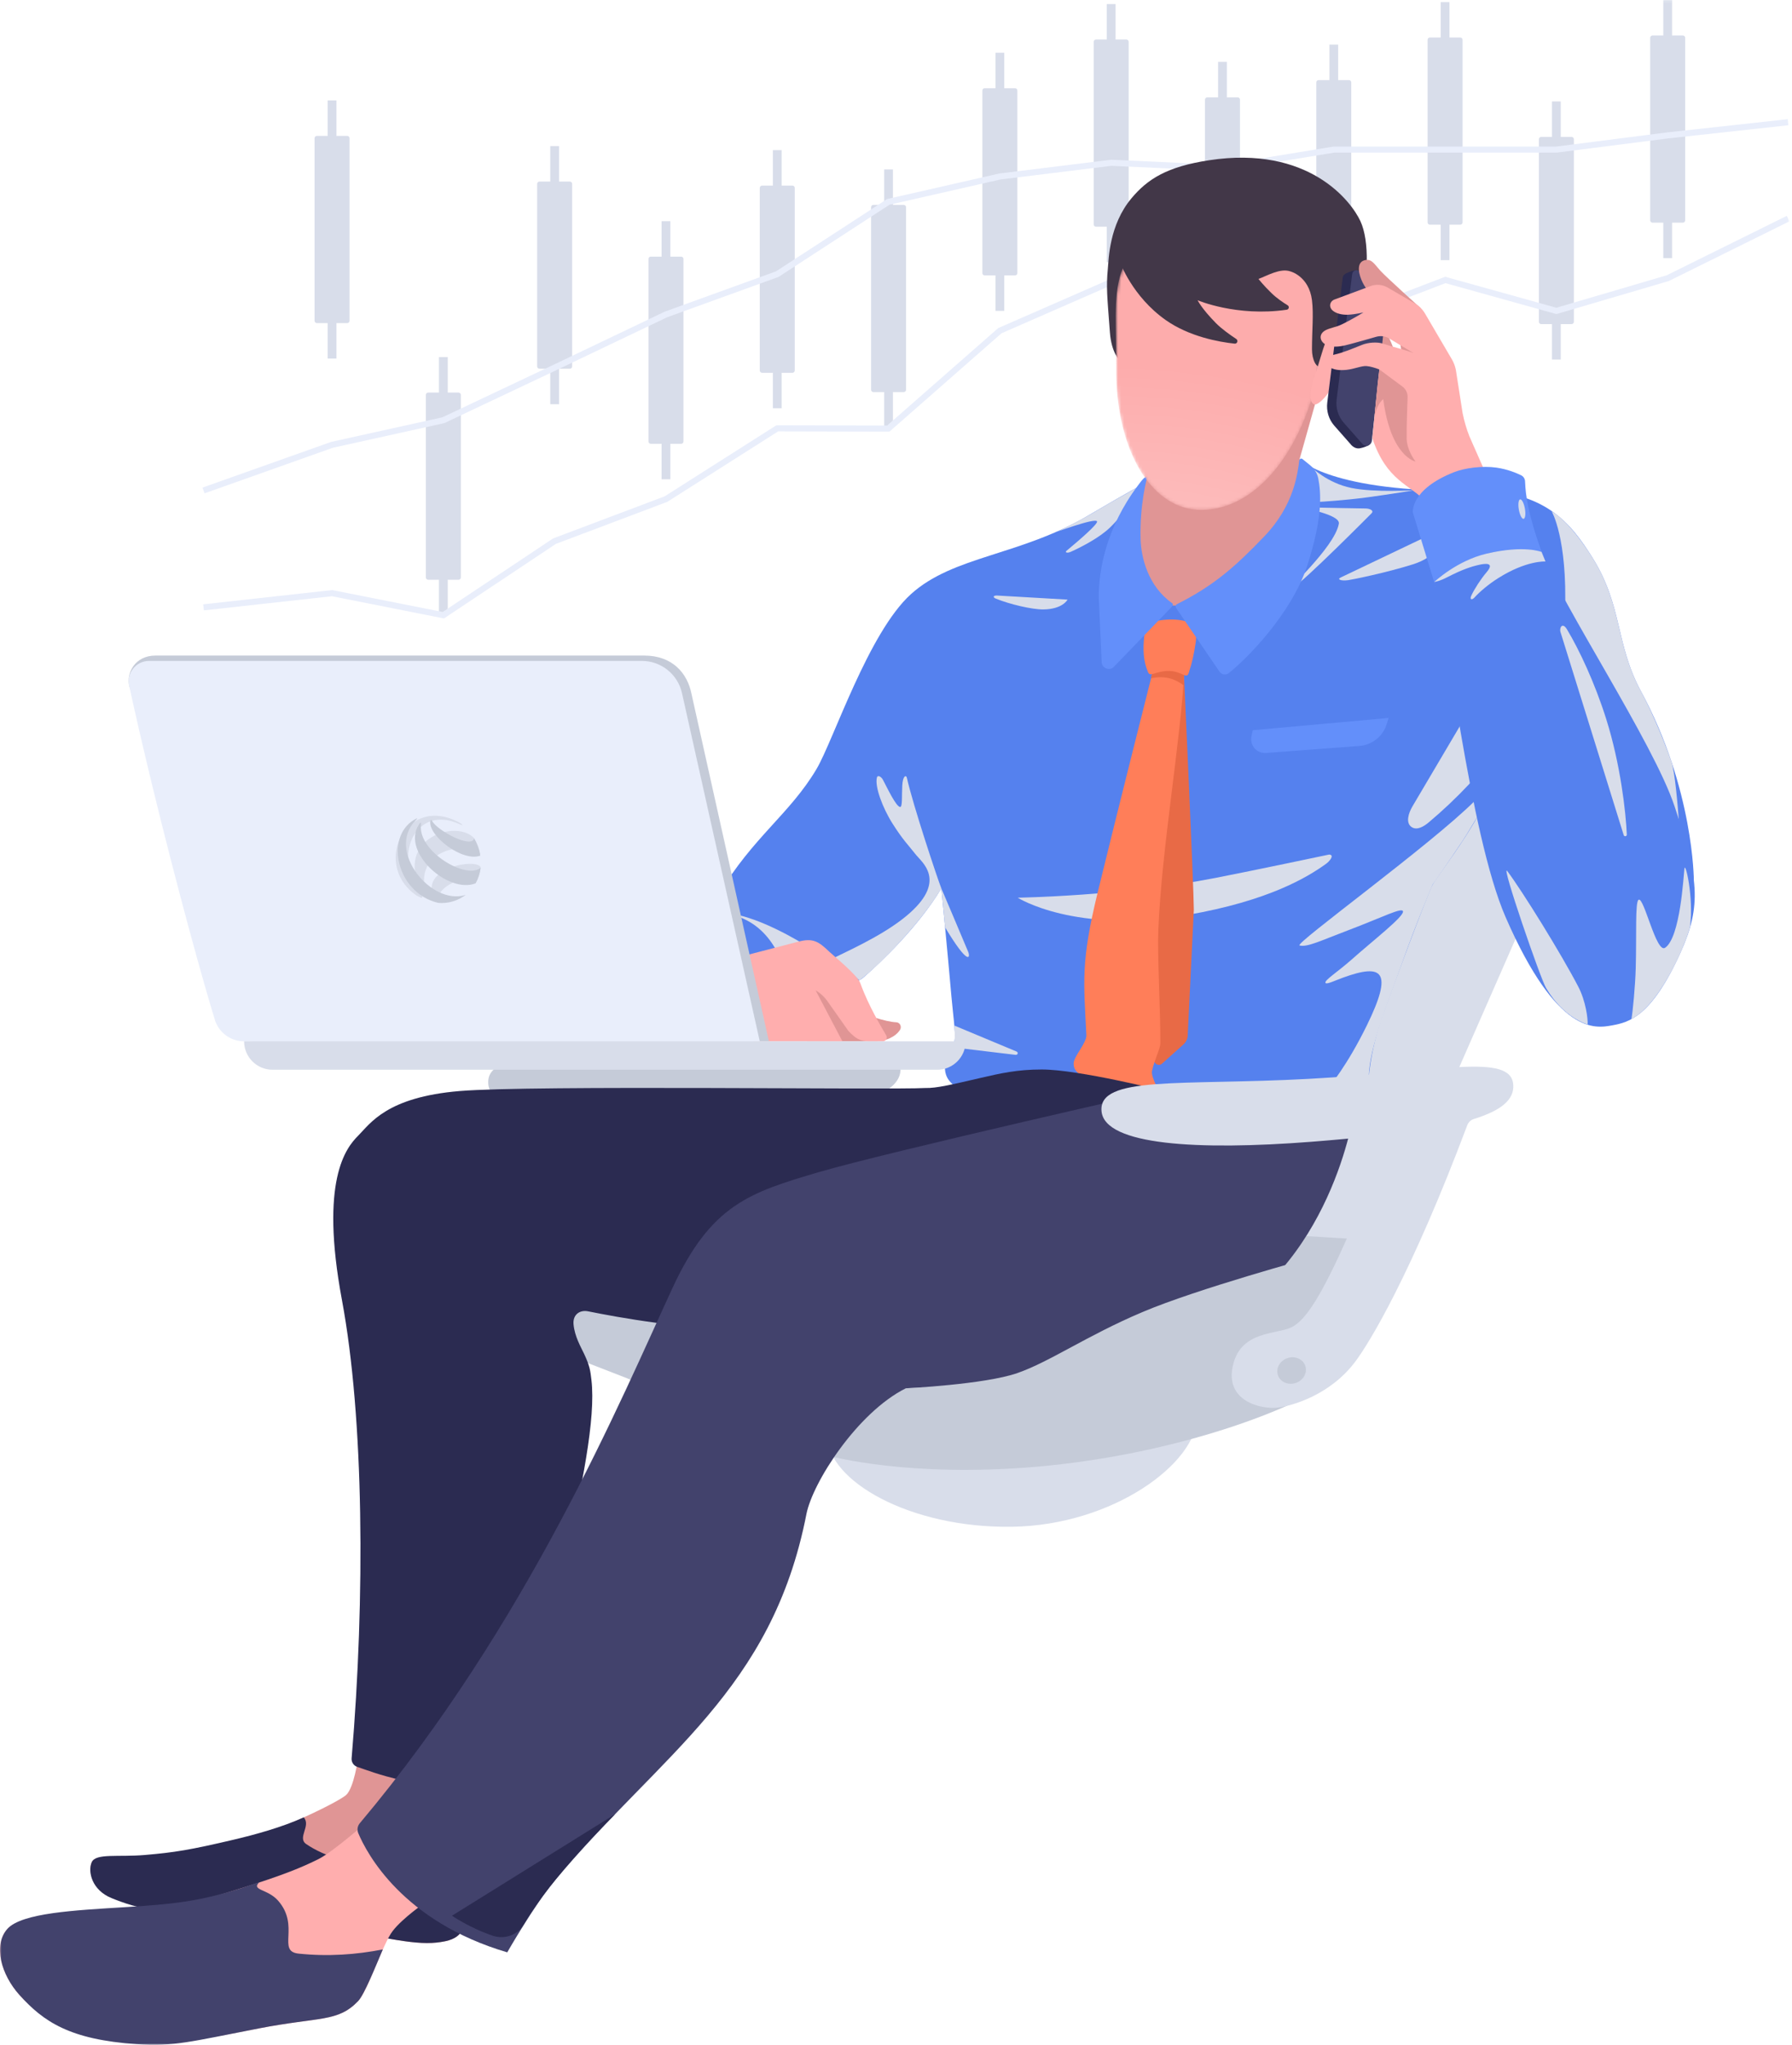 <?xml version="1.0" encoding="UTF-8"?>
<svg width="589px" height="672px" viewBox="0 0 589 672" version="1.1" xmlns="http://www.w3.org/2000/svg" xmlns:xlink="http://www.w3.org/1999/xlink">
    <!-- Generator: Sketch 51.3 (57544) - http://www.bohemiancoding.com/sketch -->
    <title>Карта More Signature</title>
    <desc>Created with Sketch.</desc>
    <defs>
        <polygon id="path-1" points="0 672 588.167 672 588.167 0.135 0 0.135"></polygon>
        <path d="M0.89,45.29 C0.655,70.349 11.39,90.624 27.403,91.626 C46.214,92.803 63.838,72.399 68.89,38.79 C74.64,0.54 53.924,2.575 35.127,1.205 C32.55,1.017 30.168,0.926 27.959,0.926 C-4.108,0.928 1.124,20.264 0.89,45.29" id="path-3"></path>
        <radialGradient cx="3.161%" cy="240.525%" fx="3.161%" fy="240.525%" r="254.136%" gradientTransform="translate(0.032,2.405),scale(1,0.762),rotate(-80.672),translate(-0.032,-2.405)" id="radialGradient-5">
            <stop stop-color="#FFE8E8" offset="0%"></stop>
            <stop stop-color="#FDACAC" offset="100%"></stop>
        </radialGradient>
    </defs>
    <g id="Частным" stroke="none" stroke-width="1" fill="none" fill-rule="evenodd">
        <g id="-Мобильный-банк.png-БКС-Платинум.png-Доходный-фунт.png-Кредит-Онлайн.png-Рефенансирование.png-Цифровой-Signature.png-Цифровой-Visa-Platinum.png-More-Signature.png-more-visa-platinum.png" transform="translate(-4677, -9168)">
            <g id="Карта-More-Signature" transform="translate(4588, 9120)">
                <rect id="Rectangle-8-Copy-6" fill-rule="nonzero" x="0" y="0" width="767" height="767"></rect>
                <g id="Group-116" transform="translate(89, 47)">
                    <polygon id="Fill-1" fill="#D8DDEA" points="107.698 118.81 110.583 118.81 110.583 34 107.698 34"></polygon>
                    <g id="Group-73" transform="translate(0, 0.865)">
                        <path d="M114.135,106.29 L104.147,106.29 C103.729,106.29 103.391,105.952 103.391,105.534 L103.391,45.546 C103.391,45.128 103.729,44.79 104.147,44.79 L114.135,44.79 C114.552,44.79 114.891,45.128 114.891,45.546 L114.891,105.534 C114.891,105.952 114.552,106.29 114.135,106.29" id="Fill-2" fill="#D8DDEA"></path>
                        <mask id="mask-2" fill="white">
                            <use xlink:href="#path-1"></use>
                        </mask>
                        <g id="Clip-5"></g>
                        <polygon id="Fill-4" fill="#D8DDEA" mask="url(#mask-2)" points="144.281 202.279 147.166 202.279 147.166 117.469 144.281 117.469"></polygon>
                        <path d="M150.718,190.624 L140.73,190.624 C140.312,190.624 139.974,190.286 139.974,189.868 L139.974,129.88 C139.974,129.462 140.312,129.124 140.73,129.124 L150.718,129.124 C151.135,129.124 151.474,129.462 151.474,129.88 L151.474,189.868 C151.474,190.286 151.135,190.624 150.718,190.624" id="Fill-6" fill="#D8DDEA" mask="url(#mask-2)"></path>
                        <polygon id="Fill-7" fill="#D8DDEA" mask="url(#mask-2)" points="180.864 132.945 183.75 132.945 183.75 48.135 180.864 48.135"></polygon>
                        <path d="M187.301,121.29 L177.313,121.29 C176.895,121.29 176.557,120.952 176.557,120.534 L176.557,60.546 C176.557,60.128 176.895,59.79 177.313,59.79 L187.301,59.79 C187.718,59.79 188.057,60.128 188.057,60.546 L188.057,120.534 C188.057,120.952 187.718,121.29 187.301,121.29" id="Fill-8" fill="#D8DDEA" mask="url(#mask-2)"></path>
                        <polygon id="Fill-9" fill="#D8DDEA" mask="url(#mask-2)" points="217.448 157.612 220.333 157.612 220.333 72.802 217.448 72.802"></polygon>
                        <path d="M223.885,145.957 L213.897,145.957 C213.479,145.957 213.141,145.619 213.141,145.201 L213.141,85.213 C213.141,84.795 213.479,84.457 213.897,84.457 L223.885,84.457 C224.302,84.457 224.641,84.795 224.641,85.213 L224.641,145.201 C224.641,145.619 224.302,145.957 223.885,145.957" id="Fill-10" fill="#D8DDEA" mask="url(#mask-2)"></path>
                        <polygon id="Fill-11" fill="#D8DDEA" mask="url(#mask-2)" points="254.031 134.279 256.916 134.279 256.916 49.469 254.031 49.469"></polygon>
                        <path d="M260.468,122.624 L250.48,122.624 C250.062,122.624 249.724,122.286 249.724,121.868 L249.724,61.88 C249.724,61.462 250.062,61.124 250.48,61.124 L260.468,61.124 C260.885,61.124 261.224,61.462 261.224,61.88 L261.224,121.868 C261.224,122.286 260.885,122.624 260.468,122.624" id="Fill-12" fill="#D8DDEA" mask="url(#mask-2)"></path>
                        <polygon id="Fill-13" fill="#D8DDEA" mask="url(#mask-2)" points="290.614 140.612 293.499 140.612 293.499 55.802 290.614 55.802"></polygon>
                        <path d="M297.051,128.957 L287.063,128.957 C286.645,128.957 286.307,128.619 286.307,128.201 L286.307,68.213 C286.307,67.795 286.645,67.457 287.063,67.457 L297.051,67.457 C297.468,67.457 297.807,67.795 297.807,68.213 L297.807,128.201 C297.807,128.619 297.468,128.957 297.051,128.957" id="Fill-14" fill="#D8DDEA" mask="url(#mask-2)"></path>
                        <polygon id="Fill-15" fill="#D8DDEA" mask="url(#mask-2)" points="327.197 102.279 330.083 102.279 330.083 17.469 327.197 17.469"></polygon>
                        <path d="M333.634,90.624 L323.646,90.624 C323.229,90.624 322.89,90.286 322.89,89.868 L322.89,29.88 C322.89,29.462 323.229,29.124 323.646,29.124 L333.634,29.124 C334.052,29.124 334.39,29.462 334.39,29.88 L334.39,89.868 C334.39,90.286 334.052,90.624 333.634,90.624" id="Fill-16" fill="#D8DDEA" mask="url(#mask-2)"></path>
                        <polygon id="Fill-17" fill="#D8DDEA" mask="url(#mask-2)" points="363.78 86.279 366.666 86.279 366.666 1.469 363.78 1.469"></polygon>
                        <path d="M370.218,74.624 L360.23,74.624 C359.812,74.624 359.474,74.286 359.474,73.868 L359.474,13.88 C359.474,13.462 359.812,13.124 360.23,13.124 L370.218,13.124 C370.635,13.124 370.974,13.462 370.974,13.88 L370.974,73.868 C370.974,74.286 370.635,74.624 370.218,74.624" id="Fill-18" fill="#D8DDEA" mask="url(#mask-2)"></path>
                        <polygon id="Fill-19" fill="#D8DDEA" mask="url(#mask-2)" points="400.364 105.279 403.249 105.279 403.249 20.469 400.364 20.469"></polygon>
                        <path d="M406.801,93.624 L396.813,93.624 C396.395,93.624 396.057,93.286 396.057,92.868 L396.057,32.88 C396.057,32.462 396.395,32.124 396.813,32.124 L406.801,32.124 C407.218,32.124 407.557,32.462 407.557,32.88 L407.557,92.868 C407.557,93.286 407.218,93.624 406.801,93.624" id="Fill-20" fill="#D8DDEA" mask="url(#mask-2)"></path>
                        <polygon id="Fill-21" fill="#D8DDEA" mask="url(#mask-2)" points="436.947 99.612 439.833 99.612 439.833 14.802 436.947 14.802"></polygon>
                        <path d="M443.384,87.957 L433.396,87.957 C432.979,87.957 432.64,87.619 432.64,87.201 L432.64,27.213 C432.64,26.795 432.979,26.457 433.396,26.457 L443.384,26.457 C443.802,26.457 444.14,26.795 444.14,27.213 L444.14,87.201 C444.14,87.619 443.802,87.957 443.384,87.957" id="Fill-22" fill="#D8DDEA" mask="url(#mask-2)"></path>
                        <polygon id="Fill-23" fill="#D8DDEA" mask="url(#mask-2)" points="473.53 85.612 476.416 85.612 476.416 0.802 473.53 0.802"></polygon>
                        <path d="M479.968,73.957 L469.98,73.957 C469.562,73.957 469.224,73.619 469.224,73.201 L469.224,13.213 C469.224,12.795 469.562,12.457 469.98,12.457 L479.968,12.457 C480.385,12.457 480.724,12.795 480.724,13.213 L480.724,73.201 C480.724,73.619 480.385,73.957 479.968,73.957" id="Fill-24" fill="#D8DDEA" mask="url(#mask-2)"></path>
                        <polygon id="Fill-25" fill="#D8DDEA" mask="url(#mask-2)" points="510.114 118.279 512.999 118.279 512.999 33.469 510.114 33.469"></polygon>
                        <path d="M516.551,106.624 L506.563,106.624 C506.146,106.624 505.807,106.286 505.807,105.868 L505.807,45.88 C505.807,45.462 506.146,45.124 506.563,45.124 L516.551,45.124 C516.968,45.124 517.307,45.462 517.307,45.88 L517.307,105.868 C517.307,106.286 516.968,106.624 516.551,106.624" id="Fill-26" fill="#D8DDEA" mask="url(#mask-2)"></path>
                        <polygon id="Fill-27" fill="#D8DDEA" mask="url(#mask-2)" points="546.697 84.945 549.583 84.945 549.583 0.135 546.697 0.135"></polygon>
                        <path d="M553.134,73.29 L543.146,73.29 C542.729,73.29 542.39,72.952 542.39,72.534 L542.39,12.546 C542.39,12.128 542.729,11.79 543.146,11.79 L553.134,11.79 C553.552,11.79 553.89,12.128 553.89,12.546 L553.89,72.534 C553.89,72.952 553.552,73.29 553.134,73.29" id="Fill-28" fill="#D8DDEA" mask="url(#mask-2)"></path>
                        <polyline id="Stroke-29" stroke="#E9EEFB" stroke-width="2" mask="url(#mask-2)" points="587.724 71.957 548.14 91.54 511.557 102.29 475.057 92.124 438.39 106.124 401.807 111.79 365.224 92.79 328.64 108.79 291.974 140.957 255.474 140.874 218.891 164.124 182.224 177.957 145.724 202.279 109.141 195.029 66.891 199.695"></polyline>
                        <polyline id="Stroke-30" stroke="#E9EEFB" stroke-width="2" mask="url(#mask-2)" points="66.891 161.29 109.141 146.29 145.724 138.207 182.224 120.957 218.891 103.457 255.474 90.207 291.974 66.468 328.64 58.124 365.224 53.624 401.808 55.29 438.39 49.29 475.058 49.29 511.558 49.29 548.14 44.624 587.723 40.29"></polyline>
                        <path d="M458.515,116.79 C458.89,120.04 453.015,118.415 453.015,118.415 L450.265,109.165 L455.015,108.29 C455.015,108.29 458.14,113.54 458.515,116.79" id="Fill-31" fill="#E09595" mask="url(#mask-2)"></path>
                        <polygon id="Fill-32" fill="#E09595" mask="url(#mask-2)" points="467.057 117.874 460.89 117.291 459.474 107.957 465.89 113.624"></polygon>
                        <polygon id="Fill-33" fill="#D8DDEA" mask="url(#mask-2)" points="452.64 412.29 510.724 279.957 482.14 263.29 414.89 412.29"></polygon>
                        <path d="M117.724,577.623 C117.724,577.623 116.391,587.623 113.724,589.957 C111.056,592.29 90.891,602.29 76.724,605.623 C62.469,608.977 56.724,610.29 47.724,610.623 C38.724,610.957 31.471,608.965 30.14,612.04 C28.806,615.123 30.724,620.957 37.391,622.957 C39.45,623.574 44.947,626.863 51.391,627.623 C65.808,629.324 87.653,628.937 105.391,632.623 C131.056,637.957 138.637,639.589 146.391,637.957 C152.724,636.623 153.391,632.29 152.391,626.29 C151.56,621.314 156.391,581.957 156.391,581.957 L117.724,577.623 Z" id="Fill-34" fill="#E09595" mask="url(#mask-2)"></path>
                        <path d="M152.906,614.318 C136.783,615.829 112.933,614.488 100.64,606.041 C97.624,603.968 102.297,600.041 99.841,597.277 C92.635,600.528 83.909,602.933 76.723,604.624 C62.469,607.978 57.39,608.791 47.723,609.624 C38.751,610.397 31.47,608.965 30.14,612.041 C28.807,615.124 30.194,621.165 36.64,623.791 C40.464,625.348 45.57,627.196 51.39,627.624 C65.868,628.687 87.652,628.938 105.39,632.624 C131.057,637.958 138.637,639.589 146.39,637.958 C152.723,636.624 153.39,632.291 152.39,626.291 C152.138,624.781 152.408,620.101 152.906,614.318" id="Fill-35" fill="#2B2B51" mask="url(#mask-2)"></path>
                        <path d="M120.391,598.957 C120.391,598.957 109.403,608.616 104.724,610.957 C99.391,613.623 93.058,616.29 79.058,620.623 C65.058,624.957 57.724,627.623 41.724,628.623 C25.724,629.623 7.058,628.623 2.39,633.957 C-2.308,639.325 0.391,648.957 6.391,655.623 C14.28,664.391 27.668,671.877 49.391,671.29 C61.724,670.957 62.724,670.957 85.058,666.623 C105.147,662.726 111.058,664.623 117.724,657.623 C120.992,654.192 125.724,638.957 129.058,634.623 C132.391,630.29 139.724,625.29 139.724,625.29 L120.391,598.957 Z" id="Fill-36" fill="#FFAEAE" mask="url(#mask-2)"></path>
                        <path d="M91.391,624.623 C87.942,620.704 82.391,621.29 85.266,618.54 C84.385,618.818 80.004,620.33 79.058,620.623 C65.058,624.957 56.891,625.79 40.891,626.79 C24.89,627.79 7.058,628.623 2.39,633.957 C-2.308,639.325 0.391,648.957 6.391,655.623 C14.28,664.391 22.89,670.29 44.891,671.79 C57.2,672.629 62.724,670.957 85.058,666.623 C105.147,662.726 111.058,664.623 117.724,657.623 C119.746,655.5 123.362,646.447 125.829,640.665 C117.049,642.37 107.948,643.055 98.141,642.04 C90.891,641.29 98.724,632.957 91.391,624.623" id="Fill-37" fill="#42426C" mask="url(#mask-2)"></path>
                        <path d="M295.998,351.062 C295.606,340.355 272.118,346.108 228.739,347.317 C186.707,348.489 159.642,344.367 160.485,356.217 C161.281,367.397 191.834,369.92 229.203,368.002 C236.367,367.635 242.924,367.174 248.909,366.761 C252.833,366.49 253.159,368.153 252.358,370.354 C249.948,376.977 245.699,388.206 240.395,399.303 C231.581,417.748 226.016,426.606 220.957,428.809 C215.898,431.012 204.809,429.516 201.656,440.188 C198.001,452.559 210.577,455.563 215.943,455.021 C220.539,454.557 233.04,451.463 241.656,440.683 C246.564,434.542 261.003,412.041 280.538,363.89 C280.927,362.929 281.744,362.19 282.742,361.91 C291.813,359.363 296.175,355.911 295.998,351.062" id="Fill-38" fill="#C5CBD8" mask="url(#mask-2)"></path>
                        <path d="M376.974,158.54 C376.974,158.54 370.63,161.884 357.807,169.456 C335.163,182.83 313.401,182.696 299.401,195.363 C285.401,208.03 273.953,243.376 268.391,252.79 C259.724,267.456 247.39,275.29 236.39,293.79 L243.401,326.696 L278.004,323.661 C280.266,323.462 282.4,322.55 284.102,321.047 C289.505,316.278 301.778,304.735 309.401,292.03 C309.401,292.03 311.39,312.29 312.724,327.623 C313.361,334.95 314.473,341.342 313.39,343.29 C311.796,346.16 311.123,348.579 311.123,348.579 C310.076,351.025 310.611,353.862 312.477,355.759 L313.401,356.696 L449.401,359.363 L449.833,354.599 C450.446,347.873 451.87,341.25 454.085,334.87 C456.825,326.982 469.316,293.546 470.89,290.79 C473.557,286.123 488.724,267.956 495.39,247.29 L556.734,289.363 C556.734,289.363 556.734,259.363 539.401,227.363 C530.88,211.634 533.401,199.363 523.401,183.363 C516.048,171.599 507.408,161.022 483.734,161.363 C437.401,162.03 427.14,151.04 427.14,151.04 L376.974,158.54 Z" id="Fill-39" fill="#5581EE" mask="url(#mask-2)"></path>
                        <path d="M334.505,295.092 C334.505,295.092 368.892,294.562 399.425,288.613 C412.615,286.042 436.867,280.915 436.867,280.915 C438.784,281.039 436.952,283.163 435.908,283.919 C429.791,288.349 417.006,296.114 390.398,300.738 C353.422,307.162 334.505,295.092 334.505,295.092" id="Fill-40" fill="#D8DDEA" style="mix-blend-mode: multiply;" mask="url(#mask-2)"></path>
                        <path d="M379.733,349.46 C380.27,350.136 381.266,350.221 381.91,349.644 L388.987,343.298 C389.88,342.497 390.39,341.355 390.39,340.155 L392.39,299.04 C392.39,292.036 389.14,221.624 389.14,221.624 L373.307,341.373 L379.733,349.46 Z" id="Fill-41" fill="#E86A46" mask="url(#mask-2)"></path>
                        <path d="M378.557,222.124 C378.557,222.124 367.47,265.957 360.807,293.291 C355.153,316.486 356.226,322.457 357.069,340.295 C357.186,342.789 352.89,347.277 352.89,349.541 C352.89,352.041 354.39,352.791 357.14,354.791 L382.307,360.957 C382.307,360.957 378.14,354.291 378.64,352.041 C379.535,348.015 381.39,344.791 381.39,342.791 C381.39,330.591 380.373,314.018 380.724,305.624 C381.863,278.282 388.14,243.291 389.224,220.791 L378.557,222.124 Z" id="Fill-42" fill="#FF7E59" mask="url(#mask-2)"></path>
                        <path d="M378.286,223.019 C378.286,223.019 381.06,222.294 383.911,222.894 C386.88,223.519 388.974,225.29 388.974,225.29 L389.39,218.123 L378.755,220.988 L378.286,223.019 Z" id="Fill-43" fill="#E86A46" mask="url(#mask-2)"></path>
                        <path d="M380.444,204.103 C377.691,204.582 376.307,207.199 376.141,208.669 C375.557,213.853 375.845,217.481 377.341,220.99 C377.968,222.46 379.174,221.223 382.339,220.717 C387.944,219.821 389.902,223.689 390.693,221.297 C391.938,217.536 392.461,214.865 393.021,211.092 C393.61,207.122 391.922,204.72 389.458,204.182 C386.777,203.597 384.204,203.448 380.444,204.103" id="Fill-44" fill="#FF7E59" mask="url(#mask-2)"></path>
                        <path d="M263.015,320.54 L284.015,333.29 C284.015,333.29 290.808,335.873 294.567,336.027 C295.853,336.08 296.462,337.51 295.808,338.54 C294.402,340.747 291.14,342.29 287.765,342.29 L265.265,342.29 L263.015,320.54 Z" id="Fill-45" fill="#E09595" mask="url(#mask-2)"></path>
                        <path d="M298.057,255.624 C297.878,254.82 296.742,254.791 296.557,258.291 C296.39,261.457 296.65,265.291 295.89,265.291 C294.557,265.291 291.544,258.863 290.194,256.331 C289.702,255.407 288.486,254.611 288.224,255.624 C287.47,258.533 290.078,265.586 293.39,270.791 C296.889,276.289 298.349,277.541 301.099,281.041 C302.938,283.381 311.057,289.291 299.224,299.957 C292.329,306.171 282.015,311.041 274.265,314.791 C274.265,314.791 281.265,320.999 282.474,322.291 C286.65,319.16 292.672,313.216 297.89,307.332 C306.057,298.124 309.401,292.03 309.401,292.03 C308.224,289.124 300.057,264.624 298.057,255.624" id="Fill-46" fill="#D8DDEA" style="mix-blend-mode: multiply;" mask="url(#mask-2)"></path>
                        <path d="M237.141,300.29 C232,300.675 252.141,314.04 252.141,314.04 L264.89,310.79 C264.89,310.79 247.141,299.54 237.141,300.29" id="Fill-47" fill="#D8DDEA" style="mix-blend-mode: multiply;" mask="url(#mask-2)"></path>
                        <path d="M393.39,465.79 C393.39,480.702 366.057,501.29 332.64,501.79 C299.093,502.292 271.89,486.702 271.89,471.79 C271.89,456.878 393.39,450.878 393.39,465.79" id="Fill-48" fill="#D8DDEA" mask="url(#mask-2)"></path>
                        <path d="M234.724,300.29 C234.724,300.29 247.056,298.623 254.724,311.623 L241.056,325.957 L234.724,300.29 Z" id="Fill-49" fill="#5581EE" mask="url(#mask-2)"></path>
                        <path d="M270.39,477.957 C270.39,477.957 293.39,484.957 333.058,482.623 C375.942,480.101 413.39,467.623 431.39,457.957 L456.724,407.957 L424.058,405.957 L179.391,417.957 L185.391,444.957 L270.39,477.957 Z" id="Fill-50" fill="#C5CBD8" mask="url(#mask-2)"></path>
                        <path d="M237.724,315.957 C237.724,315.957 256.976,310.965 262.39,309.54 C267.14,308.29 269.015,309.415 272.515,312.79 C273.889,314.115 281.796,320.479 282.765,323.165 C285.515,330.79 289.752,337.653 291.286,340.342 C291.784,341.213 291.152,342.29 290.149,342.29 L285.899,342.29 C282.594,342.29 281.176,341.303 278.89,338.915 L272.015,329.165 C270.986,327.68 269.642,326.439 268.079,325.534 L276.89,342.29 L247.724,342.29 L237.724,315.957 Z" id="Fill-51" fill="#FFAEAE" mask="url(#mask-2)"></path>
                        <path d="M313.39,344.29 L333.763,346.726 C334.588,346.816 334.765,345.915 334.109,345.634 C332.411,344.906 313.671,337.103 313.671,337.103 C313.671,337.103 313.921,339.978 313.796,341.509 C313.671,343.04 313.39,344.29 313.39,344.29" id="Fill-52" fill="#D8DDEA" style="mix-blend-mode: multiply;" mask="url(#mask-2)"></path>
                        <path d="M304.14,357.623 C292.807,358.29 175.057,356.623 151.057,358.623 C127.057,360.623 121.723,369.29 117.723,373.29 C113.723,377.29 105.057,387.957 112.39,427.29 C119.628,466.11 120.047,525.06 115.57,577.865 C115.465,579.113 116.216,580.269 117.401,580.674 C123.775,582.845 133.077,586.934 168.89,590.79 C175.973,543.976 197.39,478.79 194.39,453.54 C194.036,450.559 193.89,449.04 192.015,445.04 C190.843,442.54 188.89,439.29 188.515,435.29 C188.21,432.033 190.602,430.453 193.312,431.003 C203.181,433.003 225.963,437.131 243.723,436.623 C261.368,436.119 382.64,358.623 382.64,358.623 C382.64,358.623 354.64,351.54 342.39,351.54 C334.39,351.54 328.89,352.79 322.39,354.29 C312.666,356.534 307.734,357.727 304.14,357.623" id="Fill-53" fill="#2B2B51" mask="url(#mask-2)"></path>
                        <path d="M386.39,357.29 C386.39,357.29 291.724,378.623 269.057,385.29 C246.39,391.957 233.723,395.957 221.057,423.29 C204.244,459.57 173.505,533.546 118.265,599.193 C117.494,600.109 117.298,601.373 117.763,602.477 C120.532,609.06 132.248,631.45 166.723,641.623 C166.723,641.623 175.692,625.931 182.39,617.957 C217.39,576.29 253.723,555.623 265.057,497.623 C267.078,487.278 281.723,464.29 297.724,456.29 C315.724,455.623 353.724,455.957 395.724,436.623 C437.724,417.29 445.057,365.29 445.057,365.29 L386.39,357.29 Z" id="Fill-54" fill="#42426C" mask="url(#mask-2)"></path>
                        <polygon id="Fill-55" fill="#E09595" mask="url(#mask-2)" points="376.39 158.624 367.307 172.624 379.14 198.957 393.474 199.29 425.557 179.54 427.14 151.041 434.39 125.291 376.89 125.541"></polygon>
                        <path d="M433.39,165.04 C433.889,165.04 442.119,164.537 449.474,163.54 C456.87,162.537 464.89,161.207 464.89,161.207 C464.89,161.207 451.807,162.04 444.14,160.457 C436.169,158.811 431.057,153.624 431.057,153.624 L433.39,165.04 Z" id="Fill-56" fill="#D8DDEA" style="mix-blend-mode: multiply;" mask="url(#mask-2)"></path>
                        <path d="M297.724,456.29 C297.724,456.29 323.64,455.04 334.39,451.29 C345.14,447.54 357.14,439.04 375.39,431.29 C393.64,423.54 431.39,413.29 431.39,413.29 C431.39,413.29 413.64,442.79 386.39,453.04 C364.912,461.119 331.724,463.29 297.724,456.29" id="Fill-57" fill="#C5CBD8" mask="url(#mask-2)"></path>
                        <path d="M310.64,304.853 C318.39,317.728 318.953,314.728 318.265,312.978 C317.577,311.228 309.401,292.03 309.401,292.03 L310.64,304.853 Z" id="Fill-58" fill="#D8DDEA" style="mix-blend-mode: multiply;" mask="url(#mask-2)"></path>
                        <path d="M440.663,189.884 L472.431,174.726 C473.089,174.412 473.848,174.891 473.839,175.62 C473.809,178.084 472.63,182.974 464.359,185.575 C455.623,188.322 444.458,190.588 443.106,190.765 C440.596,191.094 439.417,190.457 440.663,189.884" id="Fill-59" fill="#D8DDEA" style="mix-blend-mode: multiply;" mask="url(#mask-2)"></path>
                        <path d="M428.89,166.79 C433.14,166.957 448.807,167.207 448.807,167.207 C450.25,167.217 451.781,167.891 450.724,168.873 C450.724,168.873 428.557,191.207 424.89,193.29 C421.224,195.373 438.64,180.29 440.057,172.207 C440.658,168.777 424.64,166.623 428.89,166.79" id="Fill-60" fill="#D8DDEA" style="mix-blend-mode: multiply;" mask="url(#mask-2)"></path>
                        <path d="M350.5,181.149 C349.991,181.572 350.64,182.041 352.015,181.416 C355.915,179.643 361.539,176.674 364.89,173.416 C370.742,167.725 376.535,158.46 373.515,160.416 C369.64,162.728 365.77,164.742 362.39,166.791 C353.364,172.262 346.264,175.481 346.219,175.292 C346.219,175.292 360.059,170.141 360.579,171.453 C360.915,172.302 354.835,177.549 350.5,181.149" id="Fill-61" fill="#D8DDEA" style="mix-blend-mode: multiply;" mask="url(#mask-2)"></path>
                        <path d="M411.762,240.059 L411.335,242.03 C410.693,245.005 413.088,247.763 416.118,247.537 L446.787,245.244 C450.979,244.931 454.55,242.076 455.785,238.052 L456.405,236.037 L411.762,240.059 Z" id="Fill-62" fill="#638FFA" mask="url(#mask-2)"></path>
                        <path d="M327.673,195.81 C326.477,195.767 326.212,196.376 327.319,196.829 C331.944,198.717 339.34,200.425 342.921,200.382 C349.328,200.307 350.888,197.153 350.888,197.153 L327.673,195.81 Z" id="Fill-63" fill="#D8DDEA" style="mix-blend-mode: multiply;" mask="url(#mask-2)"></path>
                        <path d="M386.89,198.624 C386.143,198.999 386.403,199.694 386.89,200.374 L400.869,220.878 C401.583,221.84 402.948,222.03 403.89,221.291 C409.544,216.855 424.39,201.957 429.557,186.291 C434.909,170.063 434.153,161.876 433.312,157.44 C432.985,155.711 432.042,154.165 430.677,153.055 L428.095,150.957 C427.717,150.65 427.151,150.87 427.079,151.352 C426.471,155.465 425.507,165.998 415.557,176.374 C405.976,186.365 398.977,192.548 386.89,198.624" id="Fill-64" fill="#638FFA" mask="url(#mask-2)"></path>
                        <path d="M385.224,198.29 C385.881,198.752 385.217,199.48 384.64,200.04 L366.057,219.29 C364.559,220.707 362.092,219.645 362.092,217.583 L361.14,196.29 C361.14,187.177 363.64,173.54 373.974,159.707 C375.37,157.838 376.393,156.482 377.057,156.957 C377.057,156.957 374.557,165.79 374.89,177.29 C375.067,183.374 377.39,192.79 385.224,198.29" id="Fill-65" fill="#638FFA" mask="url(#mask-2)"></path>
                        <path d="M491.82,218.434 C485.172,229.684 466.796,260.777 464.256,265.075 C462.964,267.261 461.89,270.551 464.028,271.923 C465.767,273.039 467.999,271.688 469.583,270.359 C478.935,262.511 487.351,253.546 494.594,243.717 L491.82,218.434 Z" id="Fill-66" fill="#D8DDEA" style="mix-blend-mode: multiply;" mask="url(#mask-2)"></path>
                        <path d="M549.405,250.501 C547.906,246.035 543.724,235.345 539.401,227.363 C530.881,211.634 533.401,199.363 523.401,183.363 C519.894,177.752 514.765,170.915 510.015,168.165 C510.015,168.165 515.224,176.957 514.39,201.124 C514.261,204.867 553.099,290.252 553.099,290.252 C553.099,290.252 551.515,256.79 549.405,250.501" id="Fill-67" fill="#D8DDEA" style="mix-blend-mode: multiply;" mask="url(#mask-2)"></path>
                        <path d="M484.724,263.29 C470.367,277.647 425.255,310.288 427.14,310.79 C429.64,311.457 434.237,309.153 443.14,305.79 C454.39,301.54 461.224,297.957 461.14,299.707 C461.05,301.608 451.289,309.18 444.307,315.373 C439.718,319.444 435.351,322.173 435.64,323.04 C435.88,323.759 438.621,322.379 441.39,321.373 C454.474,316.623 458.057,319.123 449.224,337.123 C442.672,350.473 437.057,356.957 437.057,356.957 L449.89,353.79 C450.307,343.623 455.852,330.581 460.724,316.873 C465.64,303.04 470.89,290.79 470.89,290.79 C470.89,290.79 475.78,283.844 480.807,276.29 C482.594,273.605 484.207,270.571 485.89,268.123 C492.307,258.79 492.724,255.29 484.724,263.29" id="Fill-68" fill="#D8DDEA" style="mix-blend-mode: multiply;" mask="url(#mask-2)"></path>
                        <path d="M497.39,356.623 C496.722,345.931 473.39,352.29 430.057,354.623 C388.07,356.884 360.907,353.466 362.057,365.29 C363.142,376.445 393.75,378.176 431.057,375.29 C438.209,374.736 444.752,374.106 450.725,373.538 C454.64,373.165 455.008,374.819 454.265,377.04 C452.029,383.724 448.071,395.059 443.057,406.29 C434.724,424.957 429.39,433.957 424.39,436.29 C419.39,438.623 408.265,437.415 405.39,448.165 C402.057,460.627 414.706,463.305 420.057,462.623 C424.64,462.04 437.057,458.623 445.39,447.623 C450.137,441.357 463.989,418.49 482.268,369.849 C482.633,368.878 483.429,368.117 484.42,367.811 C493.422,365.03 497.693,361.466 497.39,356.623" id="Fill-69" fill="#D8DDEA" mask="url(#mask-2)"></path>
                        <path d="M148.557,629.588 L202.224,596.207 C202.224,596.207 181.265,616.707 172.14,632.498 C170.177,635.896 165.86,637.442 162.133,636.215 C154.57,633.727 148.557,629.588 148.557,629.588" id="Fill-70" fill="#2B2B51" mask="url(#mask-2)"></path>
                        <path d="M429.027,448.894 C429.808,451.141 428.429,453.662 425.949,454.524 C423.468,455.386 420.824,454.264 420.043,452.017 C419.261,449.77 420.64,447.249 423.121,446.387 C425.601,445.525 428.246,446.647 429.027,448.894" id="Fill-71" fill="#C5CBD8" mask="url(#mask-2)"></path>
                        <path d="M368.057,118.624 C368.057,118.624 365.307,116.124 364.807,109.374 C363.92,97.404 363.54,94.591 364.14,88.291 C364.43,85.248 364.546,74.075 371.89,65.291 C377.218,58.918 383.62,54.893 397.39,52.791 C430.14,47.791 444.14,66.291 447.14,72.791 C450.14,79.291 449.89,91.541 446.64,104.291 C443.39,117.041 435.64,124.541 435.64,124.541 L368.057,118.624 Z" id="Fill-72" fill="#423748" mask="url(#mask-2)"></path>
                    </g>
                    <g id="Group-76" transform="translate(366, 76.865)">
                        <mask id="mask-4" fill="white">
                            <use xlink:href="#path-3"></use>
                        </mask>
                        <g id="Clip-75"></g>
                        <path d="M0.89,45.29 C0.655,70.349 11.39,90.624 27.403,91.626 C46.214,92.803 63.838,72.399 68.89,38.79 C74.64,0.54 53.924,2.575 35.127,1.205 C32.55,1.017 30.168,0.926 27.959,0.926 C-4.108,0.928 1.124,20.264 0.89,45.29" id="Fill-74" fill="url(#radialGradient-5)" mask="url(#mask-4)"></path>
                    </g>
                    <g id="Group-115" transform="translate(42, 62.865)">
                        <path d="M326.14,24.29 C326.14,24.29 330.14,35.54 341.14,43.29 C348.935,48.781 358.737,50.507 363.788,51.047 C364.662,51.14 365.071,50.002 364.338,49.517 C362.253,48.134 359.463,46.144 357.64,44.29 C352.807,39.373 351.64,36.79 351.64,36.79 C351.64,36.79 364.474,42.29 380.925,39.906 C381.659,39.8 381.864,38.834 381.231,38.447 C379.765,37.55 377.71,36.165 376.015,34.54 C373.392,32.026 371.64,29.79 371.64,29.79 C374.39,28.79 378.765,26.165 382.057,27.29 C382.057,27.29 388.224,28.79 389.224,36.79 C389.793,41.348 389.224,46.623 389.224,52.957 C389.224,56.216 390.634,59.415 392.557,58.623 L401.39,14.04 C401.39,14.04 381.39,-3.96 357.64,1.54 C333.89,7.04 326.14,24.29 326.14,24.29" id="Fill-77" fill="#423748"></path>
                        <path d="M399.352,57.297 C396.538,66.538 391.459,71.522 389.961,70.994 C388.464,70.466 388.011,67.578 390.397,60.806 C392.783,54.035 394.251,44.639 398.602,46.471 C400.065,47.088 401.443,50.429 399.352,57.297" id="Fill-79" fill="#FFAEAE"></path>
                        <path d="M396.526,77.963 L402.234,84.447 C403.234,85.416 404.213,85.582 405.047,85.416 C406.458,85.133 407.28,84.731 407.974,84.374 L410.267,42.424 L403.807,26.916 C402.974,26.957 401.39,27.416 400.307,28.041 C399.825,28.319 399.432,28.707 399.346,29.238 L394.251,70.402 C393.909,73.163 394.744,75.939 396.526,77.963" id="Fill-81" fill="#2B2B51"></path>
                        <path d="M399.609,76.963 L405.81,84.008 C406.862,85.204 408.744,84.533 408.919,82.9 L413.351,41.424 L405.019,27.612 C404.307,26.431 402.602,26.843 402.43,28.238 L397.334,69.402 C396.992,72.163 397.828,74.939 399.609,76.963" id="Fill-83" fill="#42426C"></path>
                        <path d="M408.542,34.975 C408.542,34.975 406.887,32.969 405.854,30.916 C404.821,28.863 403.341,24.212 406.803,23.574 C408.893,23.189 409.792,24.977 411.707,27.089 C413.621,29.201 425.055,39.493 425.055,39.493 L408.542,34.975 Z" id="Fill-85" fill="#E09595"></path>
                        <path d="M426.89,103.165 C421.265,97.165 413.807,96.249 409.057,82.124 C409.535,77.772 410.89,62.957 411.363,59.52 C409.936,58.984 408.378,58.51 407.14,58.415 C405.515,58.29 403.139,59.403 400.515,59.665 C399.265,59.79 397.015,59.915 395.265,58.915 C393.644,57.989 394.128,55.184 396.515,54.665 C399.39,54.04 402.329,52.782 405.765,51.415 C407.625,50.675 410.616,50.407 412.515,51.04 C416.265,52.29 420.348,53.183 422.64,54.165 L414.515,49.29 C413.265,48.54 411.709,48.396 410.249,48.819 C407.765,49.54 404.216,50.553 401.89,51.165 C399.515,51.79 397.616,52.258 395.39,51.915 C392.016,51.395 390.824,48.194 393.64,46.665 C395.072,45.888 397.179,45.61 398.89,44.79 C402.407,43.104 406.14,40.79 406.14,40.79 C406.14,40.79 403.488,41.437 401.14,41.54 C399.015,41.634 397.131,41.127 396.015,40.165 C394.694,39.025 395.007,37.155 396.64,36.54 L408.455,32.146 C410.313,31.446 412.386,31.619 414.101,32.617 L422.996,37.792 C424.402,38.61 425.573,39.777 426.395,41.179 L435.174,56.144 C435.814,57.233 436.267,58.423 436.515,59.662 L438.733,73.876 C439.253,76.48 440.001,79.034 440.968,81.508 L446.39,93.79 C446.39,93.79 432.515,109.165 426.89,103.165" id="Fill-87" fill="#FFAEAE"></path>
                        <path d="M423.265,89.79 C423.265,89.79 415.14,88.29 412.64,69.29 C410.39,71.123 409.724,75.207 409.724,75.207 C409.724,75.207 410.765,64.665 411.363,59.52 L418.96,65.15 C420.065,65.968 420.698,67.276 420.654,68.651 C420.654,68.651 420.265,78.665 420.346,82.285 C420.434,86.202 423.265,89.79 423.265,89.79" id="Fill-89" fill="#E09595"></path>
                        <path d="M464.39,118.54 C459.057,103.623 459.425,97.856 459.252,96.155 C459.169,95.344 458.68,94.642 457.947,94.286 C456.396,93.531 453.46,92.305 449.89,91.79 C445.244,91.12 439.386,91.904 435.89,93.29 C421.39,99.04 422.39,106.54 422.39,106.54 C422.39,106.54 424.634,113.956 429.883,131.016 C440.632,124.798 452.559,121.349 464.917,119.917 C464.728,119.441 464.545,118.974 464.39,118.54" id="Fill-91" fill="#638FFA"></path>
                        <path d="M459.204,105.235 C459.518,107.003 459.329,108.514 458.781,108.611 C458.232,108.709 457.533,107.356 457.219,105.589 C456.904,103.821 457.094,102.31 457.642,102.212 C458.19,102.114 458.89,103.468 459.204,105.235" id="Fill-93" fill="#D8DDEA" style="mix-blend-mode: multiply;"></path>
                        <path d="M508.39,203.04 C501.39,182.04 470.974,136.373 464.765,119.623 C464.629,119.256 455.124,116.746 442.39,121.415 C434.89,124.165 429.362,129.28 429.39,129.373 C433.39,142.373 440.89,212.04 452.89,239.54 C469.888,278.493 482.39,276.04 487.89,275.04 C493.39,274.04 500.797,272.282 510.39,251.04 C517.39,235.54 516.264,226.663 508.39,203.04" id="Fill-95" fill="#5581EE"></path>
                        <path d="M470.912,145.827 L491.687,212.535 C491.868,213.115 492.728,212.971 492.704,212.363 C492.413,205.168 490.639,189.283 485.922,174.351 C482.162,162.447 477.133,151.767 473.054,144.951 C471.519,142.388 470.469,144.44 470.912,145.827" id="Fill-97" fill="#D8DDEA" style="mix-blend-mode: multiply;"></path>
                        <path d="M479.827,274.79 C479.952,272.853 479.202,267.04 476.764,262.352 C471.183,251.618 458.538,231.181 453.387,224.296 C451.284,221.838 464.339,259.766 466.134,262.697 C467.022,264.151 471.327,271.79 479.827,274.79" id="Fill-99" fill="#D8DDEA" style="mix-blend-mode: multiply;"></path>
                        <path d="M511.64,223.54 C511.338,225.934 510.307,246.123 505.301,249.543 C502.356,251.555 498.307,232.54 496.557,233.79 C495.413,234.607 495.943,245.125 495.64,256.207 C495.48,262.079 494.64,270.873 494.22,272.962 C504.453,267.728 512.89,245.977 513.497,242.601 C514.724,232.957 511.943,221.146 511.64,223.54" id="Fill-101" fill="#D8DDEA" style="mix-blend-mode: multiply;"></path>
                        <path d="M429.39,129.374 C429.39,129.374 436.712,122.373 446.64,120.041 C459.057,117.124 464.693,119.499 464.693,119.499 L465.974,122.624 C465.974,122.624 459.724,122.207 450.39,128.124 C447.171,130.165 444.361,132.559 442.557,134.541 C441.9,135.263 440.889,135.332 441.633,133.757 C442.64,131.624 444.624,128.506 446.64,126.124 C449.39,122.874 446.163,123.283 444.224,123.707 C441.557,124.291 438.557,125.291 433.905,127.684 C432.693,128.307 431.452,128.889 430.125,129.201 L429.39,129.374 Z" id="Fill-103" fill="#D8DDEA" style="mix-blend-mode: multiply;"></path>
                        <path d="M210.724,280.29 L41.231,280.29 C36.62,280.29 32.596,277.16 31.46,272.69 C31.46,272.69 26.056,255.29 17.056,220.29 C8.178,185.759 0.511,163.641 0.511,163.641 C-0.565,159.405 2.265,153.54 9.098,153.54 L169.766,153.54 C179.042,153.54 183.931,159.373 185.266,166.04 L210.724,280.29 Z" id="Fill-105" fill="#C5CBD8"></path>
                        <path d="M207.724,280.29 L38.231,280.29 C33.62,280.29 29.596,277.16 28.46,272.69 C28.46,272.69 23.056,255.29 14.056,220.29 C5.178,185.759 0.511,163.641 0.511,163.641 C-0.565,159.405 2.636,155.29 7.006,155.29 L168.947,155.29 C175.255,155.29 180.726,159.645 182.141,165.792 L207.724,280.29 Z" id="Fill-107" fill="#E9EEFB"></path>
                        <path d="M266.057,289.623 L47.565,289.623 C42.411,289.623 38.232,285.444 38.232,280.29 L275.39,280.29 C275.39,285.444 271.211,289.623 266.057,289.623" id="Fill-109" fill="#D8DDEA"></path>
                        <path d="M100.331,232.297 C100.475,232.662 100.482,232.809 100.599,232.862 C100.653,232.885 102.184,233.333 102.192,232.957 C102.311,228.933 112.94,224.763 113.985,228.215 C114.835,226.751 115.727,225.287 115.962,223.481 C115.952,223.228 116.028,223.146 116.028,223.146 C114.775,219.999 96.755,223.139 100.331,232.297 M115.83,218.787 L115.829,218.781 C115.511,216.962 114.848,215.191 113.876,213.564 C107.931,207.106 87.827,213.758 96.363,230.45 C96.625,230.962 96.94,231.25 97.072,231.156 C97.206,231.062 97.849,231.004 97.734,230.504 C94.713,217.44 110.831,214.322 115.829,218.787 M109.095,208.959 C109.217,209.006 110.253,209.459 109.993,209.182 C109.725,208.888 109.41,208.641 109.063,208.453 C91.597,198.942 80.541,221.54 94.131,231.803 C94.648,232.197 95.009,232.474 95.121,232.48 C95.275,232.491 98.28,234.515 95.92,231.245 C86.966,218.869 94.863,202.33 109.095,208.959" id="Fill-111" fill="#D8DDEA"></path>
                        <path d="M113.822,213.62 C112.986,217.011 101.938,211.174 100.061,207.956 C99.867,207.608 99.714,207.526 99.658,207.549 C99.544,207.584 99.473,207.714 99.43,208.091 C98.866,212.855 110.105,221.477 115.869,219.262 C115.863,219.125 115.846,218.99 115.804,218.855 C115.468,217.03 114.796,215.255 113.821,213.62 M96.353,209.299 C96.402,208.798 96.443,208.593 96.31,208.475 C96.177,208.357 95.928,208.657 95.635,209.112 C89.898,218.172 105.366,231.935 114.335,228.369 C115.205,226.821 115.76,225.096 115.969,223.287 L115.969,223.282 C111.223,227.243 95.505,217.964 96.353,209.299 M94.497,207.786 C94.867,207.415 95.229,207.06 95.079,207.037 C94.968,207.019 94.587,207.208 94.071,207.52 C84.419,213.357 88.401,231.5 101.923,234.775 L101.924,234.787 C102.313,234.823 102.706,234.847 103.092,234.847 C104.64,234.847 106.158,234.588 107.575,234.076 C108.817,233.591 109.509,233.22 110.668,232.453 C110.795,232.365 110.921,232.272 111.042,232.178 C99.817,235.808 84.943,217.811 94.497,207.786" id="Fill-113" fill="#C5CBD8"></path>
                    </g>
                </g>
            </g>
        </g>
    </g>
</svg>